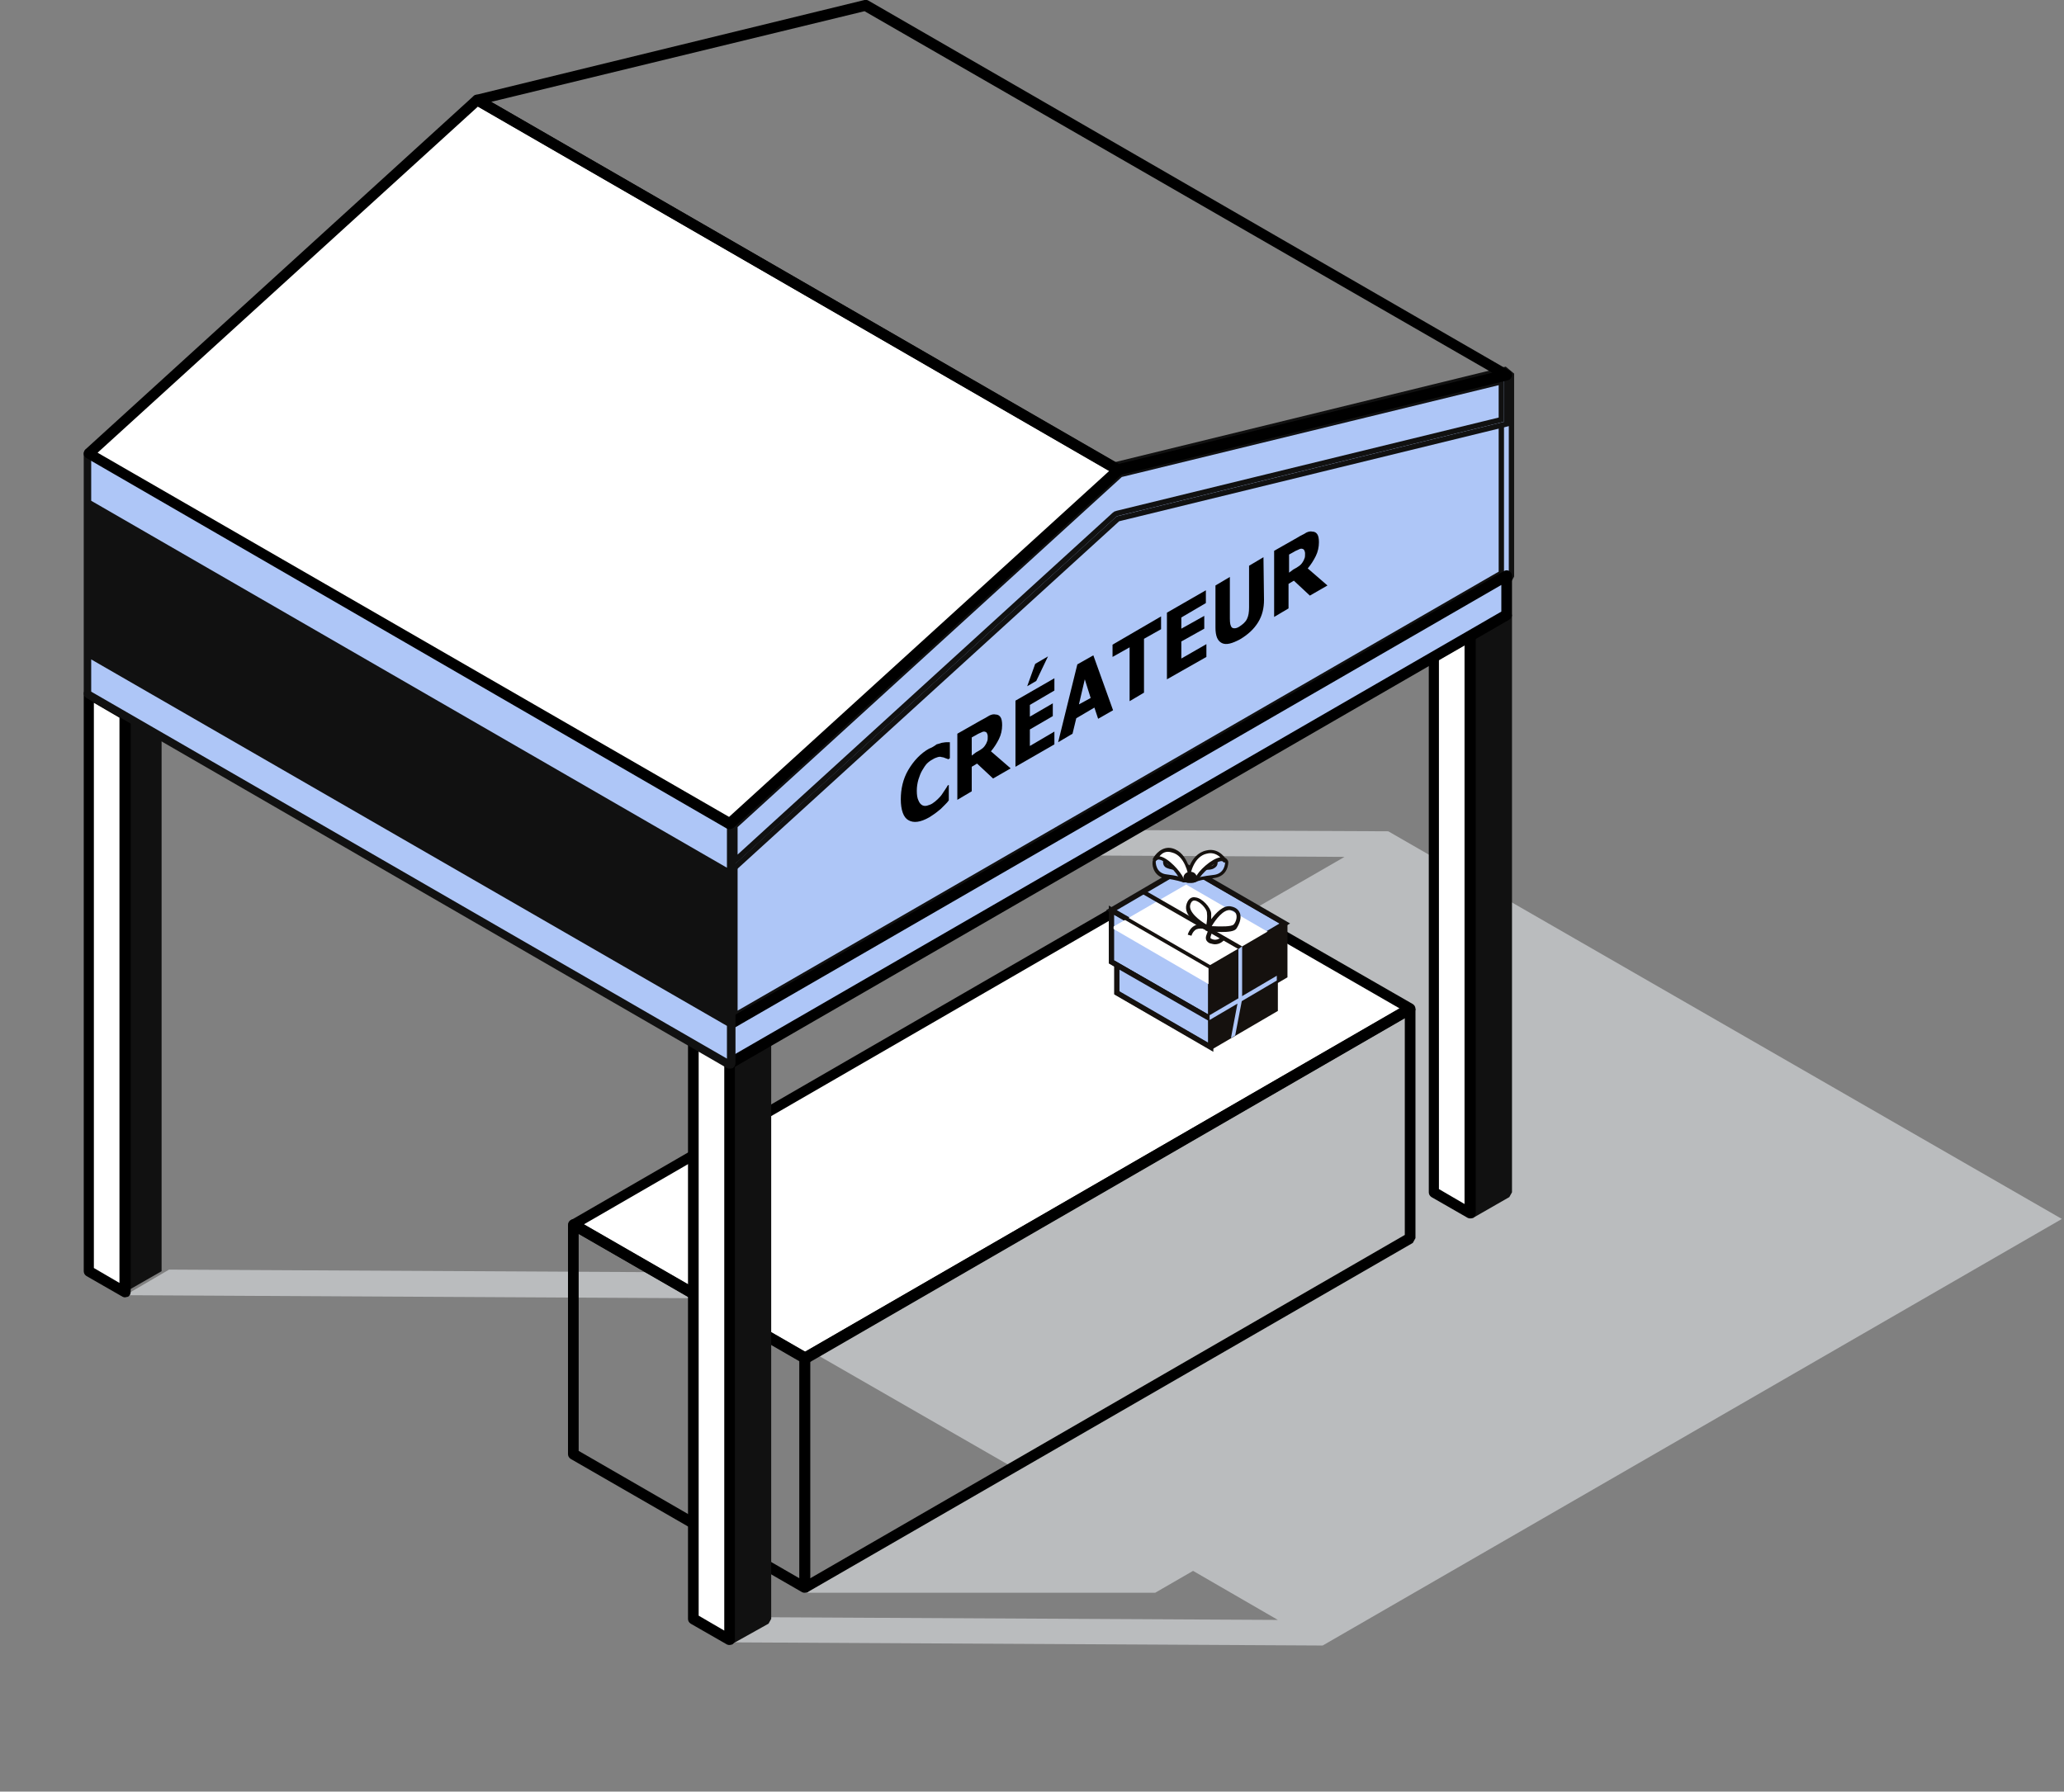 <svg width="387" height="336" viewBox="0 0 387 336" fill="none" xmlns="http://www.w3.org/2000/svg">
<rect x="0" y="0" width="387" height="336" fill="#808080" stroke="none"/>
<g clip-path="url(#clip0)">
<path d="M260.3 155.9L148.5 155.4L140.2 160.1L252.1 160.7L121.7 235.9L126.4 238.6L31.7 238.1L23.5 242.9L134.8 243.5L190.8 275.7L150.9 298.7H216.6L223.7 294.6L239.6 303.8L144.3 303.3L136.1 308L248 308.6L386.6 228.6L260.3 155.9Z" fill="#BABCBE"/>
<path d="M151.1 254.7L107.5 229.7L220.9 164.2L264.4 189.2L151.1 254.7Z" fill="white"/>
<path d="M151.1 255.7C150.9 255.7 150.8 255.7 150.6 255.6L107.1 230.6C106.8 230.4 106.6 230.1 106.6 229.7C106.6 229.3 106.8 229 107.1 228.8L220.4 163.3C220.7 163.1 221.1 163.1 221.4 163.3L264.9 188.3C265.2 188.5 265.4 188.8 265.4 189.2C265.4 189.6 265.2 189.9 264.9 190.1L151.6 255.6C151.4 255.6 151.2 255.7 151.1 255.7ZM109.5 229.6L151 253.5L262.4 189.1L220.9 165.2L109.5 229.6Z" fill="black"/>
<path d="M151.4 298.6L149.9 297.7V254.7L150.4 253.8L263.9 188.3L265.4 189.2V232.2L264.9 233.1L151.4 298.6ZM151.9 255.3V296L263.4 231.6V190.9L151.9 255.3Z" fill="black"/>
<path d="M150.9 298.7C150.7 298.7 150.6 298.7 150.4 298.6L107 273.6C106.7 273.4 106.5 273.1 106.5 272.7V229.7C106.5 229.3 106.7 229 107 228.8C107.3 228.6 107.7 228.6 108 228.8L151.4 253.8C151.7 254 151.9 254.3 151.9 254.7V297.7C151.9 298.1 151.7 298.4 151.4 298.6C151.3 298.7 151.1 298.7 150.9 298.7ZM108.5 272.1L149.9 296V255.3L108.5 231.4V272.1Z" fill="black"/>
<path d="M282.5 108L136.8 192.1V154.5L209.6 88.1L282.5 70.4V108Z" fill="#AEC6F7" stroke="#111111" stroke-miterlimit="10"/>
<path d="M137.3 192.9L135.8 192V154.4L136.1 153.7L209.4 87.1L282.2 69.3L283.4 70.3V108L282.9 108.9L137.3 192.9ZM137.8 154.9V190.4L281.5 107.5V71.6L210.1 89L137.8 154.9Z" fill="#AEC6F7" stroke="#111111" stroke-miterlimit="10"/>
<path d="M282.5 70.4L209.6 88.1L136.8 154.5V163.6L209.6 97.3L282.5 79.5V70.4Z" fill="#AEC6F7" stroke="#111111" stroke-miterlimit="10"/>
<path d="M137.8 154.9V161.4L209 96.5C209.1 96.4 209.3 96.3 209.4 96.3L281.5 78.7V71.6L210.1 89L137.8 154.9Z" fill="#AEC6F7" stroke="#111111" stroke-miterlimit="10"/>
<path d="M143.6 303.6L136.8 307.5V199.2L143.6 195.3V303.6Z" fill="#111111"/>
<path d="M137.3 308.3L135.8 307.4V199.2L136.3 198.3L143.1 194.4L144.6 195.3V303.6L144.1 304.5L137.3 308.3ZM137.8 199.8V305.8L142.6 303V197L137.8 199.8Z" fill="#111111"/>
<path d="M130 303.6L136.8 307.5V199.2L130 195.3V303.6Z" fill="white"/>
<path d="M136.8 308.5C136.6 308.5 136.5 308.5 136.3 308.4L129.5 304.5C129.2 304.3 129 304 129 303.6V195.3C129 194.9 129.2 194.6 129.5 194.4C129.8 194.2 130.2 194.2 130.5 194.4L137.3 198.3C137.6 198.5 137.8 198.8 137.8 199.2V307.5C137.8 307.9 137.6 308.2 137.3 308.4C137.2 308.4 137 308.5 136.8 308.5ZM131 303L135.8 305.8V199.8L131 197V303Z" fill="black"/>
<path d="M30.3 238.4L23.5 242.3V134L30.3 130.1V238.4Z" fill="#111111"/>
<path d="M24.4 134.6V240.6L29.2 237.8V131.8L24.4 134.6Z" fill="#111111"/>
<path d="M16.6 238.4L23.5 242.3V134L16.6 130.1V238.4Z" fill="white"/>
<path d="M23.5 243.3C23.3 243.3 23.2 243.3 23 243.2L16.2 239.3C15.9 239.1 15.7 238.8 15.7 238.4V130.1C15.7 129.7 15.9 129.4 16.2 129.2C16.5 129 16.9 129 17.2 129.2L24 133.1C24.3 133.3 24.5 133.6 24.5 134V242.3C24.5 242.7 24.3 243 24 243.2C23.8 243.2 23.6 243.3 23.5 243.3ZM17.6 237.8L22.4 240.6V134.6L17.6 131.8V237.8Z" fill="black"/>
<path d="M282.5 223.6L275.7 227.5V119.2L282.5 115.3V223.6Z" fill="#111111"/>
<path d="M276.2 228.4L274.7 227.5V119.2L275.2 118.3L282 114.4L283.5 115.3V223.6L283 224.5L276.2 228.4ZM276.7 119.8V225.8L281.5 223V117L276.7 119.8Z" fill="#111111"/>
<path d="M268.9 223.6L275.7 227.5V119.2L268.9 123.1V223.6Z" fill="white"/>
<path d="M275.7 228.5C275.5 228.5 275.4 228.5 275.2 228.4L268.4 224.5C268.1 224.3 267.9 224 267.9 223.6V123.1C267.9 122.7 268.1 122.4 268.4 122.2L275.2 118.3C275.5 118.1 275.9 118.1 276.2 118.3C276.5 118.5 276.7 118.8 276.7 119.2V227.5C276.7 227.9 276.5 228.2 276.2 228.4C276 228.5 275.8 228.5 275.7 228.5ZM269.8 223L274.6 225.8V121L269.8 123.7V223Z" fill="black"/>
<path d="M282.5 115.3L136.8 199.4V192.1L282.5 108V115.3Z" fill="#AEC6F7" stroke="#111111" stroke-miterlimit="10"/>
<path d="M136.8 200.4C136.6 200.4 136.5 200.4 136.3 200.3C136 200.1 135.8 199.8 135.8 199.4V192.1C135.8 191.7 136 191.4 136.3 191.2L282 107.1C282.3 106.9 282.7 106.9 283 107.1C283.3 107.3 283.5 107.6 283.5 108V115.3C283.5 115.7 283.3 116 283 116.2L137.4 200.3C137.2 200.4 137 200.4 136.8 200.4ZM137.8 192.7V197.7L281.5 114.7V109.7L137.8 192.7Z" fill="black"/>
<path d="M16.6 130L136.8 199.4V154.5L16.6 85.1V130Z" fill="#111111"/>
<path d="M136.8 200.4C136.6 200.4 136.5 200.4 136.3 200.3L16.2 130.9C15.9 130.7 15.7 130.4 15.7 130V85.1C15.7 84.7 15.9 84.4 16.2 84.2C16.5 84 16.9 84 17.2 84.2L137.4 153.6C137.7 153.8 137.9 154.1 137.9 154.5V199.4C137.9 199.8 137.7 200.1 137.4 200.3C137.2 200.4 137 200.4 136.8 200.4ZM17.6 129.4L135.8 197.6V155L17.6 86.8V129.4Z" fill="#111111"/>
<path d="M16.6 130L136.8 199.4V192.1L16.6 122.8V130Z" fill="#AEC6F7" stroke="#111111" stroke-miterlimit="10"/>
<path d="M16.6 94.2L136.8 163.6V154.5L16.6 85.1V94.2Z" fill="#AEC6F7" stroke="#111111" stroke-miterlimit="10"/>
<path d="M209.6 88.1L89.5 18.7L16.6 85.1L136.8 154.5L209.6 88.1Z" fill="white"/>
<path d="M136.8 155.5C136.6 155.5 136.5 155.5 136.3 155.4L16.2 85.9C15.9 85.7 15.7 85.5 15.7 85.1C15.7 84.8 15.8 84.5 16 84.3L88.8 18C89.1 17.7 89.6 17.7 90 17.9L210.2 87.3C210.5 87.5 210.7 87.7 210.7 88.1C210.7 88.4 210.6 88.7 210.4 88.9L137.6 155.2C137.3 155.4 137.1 155.5 136.8 155.5ZM18.3 84.9L136.7 153.2L208 88.3L89.6 20L18.3 84.9Z" fill="black"/>
<path d="M209.6 89.1C209.4 89.1 209.3 89.1 209.1 89L89 19.6C88.6 19.4 88.5 19 88.5 18.6C88.6 18.2 88.9 17.9 89.2 17.8L162.1 -8.25487e-05C162.3 -0.1 162.6 -8.2545e-05 162.8 0.1L283 69.5C283.4 69.7 283.5 70.1 283.5 70.5C283.4 70.9 283.1 71.2 282.8 71.3L210 89.1C209.8 89.1 209.7 89.1 209.6 89.1ZM92.1 19.1L209.8 87L279.8 69.9L162.1 2.1L92.1 19.1Z" fill="black"/>
<path d="M174.2 140.4C172.6 141.3 171.3 142.7 170.3 144.4C169.3 146.1 168.9 148 168.9 149.9C168.9 151.9 169.4 153.3 170.3 153.8C171.3 154.4 172.6 154.2 174.2 153.3C174.7 153 175.1 152.7 175.4 152.5C175.7 152.3 176 152 176.4 151.7C176.7 151.4 176.9 151.2 177.2 150.9C177.5 150.6 177.7 150.4 177.9 150.1V147.2L177.7 147.3C177.6 147.5 177.4 147.8 177.2 148.1C177 148.4 176.8 148.7 176.6 149C176.4 149.3 176.1 149.6 175.8 149.9C175.5 150.2 175.1 150.5 174.8 150.7C174.5 150.9 174.1 151 173.8 151.1C173.4 151.2 173.1 151.1 172.9 151C172.6 150.8 172.4 150.6 172.2 150.1C172 149.7 171.9 149.1 171.9 148.3C171.9 147.6 172 146.9 172.2 146.2C172.4 145.6 172.6 145 172.9 144.5C173.2 144 173.5 143.5 173.8 143.2C174.1 142.9 174.5 142.6 174.9 142.4C175.2 142.2 175.5 142.1 175.8 142C176.1 141.9 176.4 141.9 176.6 142C176.8 142 177.1 142.1 177.3 142.2C177.5 142.3 177.7 142.3 177.8 142.4L178.1 142.2V139.2C177.9 139.2 177.7 139.2 177.4 139.2C177.1 139.2 176.8 139.3 176.6 139.3C176.3 139.4 176 139.5 175.6 139.6C175.1 140 174.7 140.2 174.2 140.4Z" fill="black"/>
<path d="M182.2 141.7V138.3L183.1 137.8C183.4 137.6 183.7 137.5 183.9 137.4C184.1 137.3 184.3 137.2 184.5 137.2C184.7 137.2 184.9 137.3 185 137.4C185.1 137.6 185.2 137.8 185.2 138.1C185.2 138.5 185.2 138.8 185.1 139C185 139.3 184.9 139.5 184.7 139.8C184.5 140.1 184.3 140.3 184 140.5C183.7 140.7 183.4 140.9 183 141.1L182.2 141.7ZM183.9 135.1L179.5 137.6V150L182.2 148.4V143.8L183.2 143.2L186.2 146L189.5 144.1L185.8 140.9C186.4 140.2 186.9 139.4 187.3 138.6C187.7 137.8 187.9 136.9 187.9 136C187.9 135.3 187.8 134.8 187.6 134.5C187.4 134.2 187.1 134 186.7 134C186.3 133.9 185.9 134 185.5 134.2C185 134.5 184.5 134.8 183.9 135.1Z" fill="black"/>
<path d="M197.7 127.2L190.4 131.4V143.8L197.7 139.6V137.2L193.1 139.9V136.8L197.4 134.3V131.9L193.1 134.4V132.2L197.7 129.5V127.2ZM196.5 123.1L194.1 124.5L192.6 128.7L194.3 127.7L196.5 123.1Z" fill="black"/>
<path d="M202.3 132.1L203.4 127.4L204.5 130.9L202.3 132.1ZM205 122.9L202 124.6L198.4 139.2L201.1 137.6L201.8 134.7L205.2 132.7L205.9 134.8L208.7 133.2L205 122.9Z" fill="black"/>
<path d="M217.7 115.6L208.6 120.9V123.2L211.8 121.4V131.5L214.5 129.9V119.8L217.7 118V115.6Z" fill="black"/>
<path d="M226.1 110.7L218.8 114.9V127.4L226.2 123.2V120.8L221.5 123.5V120.3L225.8 117.9V115.5L221.5 117.9V115.8L226.1 113.1V110.7Z" fill="black"/>
<path d="M236.9 104.5L234.2 106.1V113.9C234.2 114.8 234.1 115.5 233.8 116.1C233.5 116.7 233 117.1 232.4 117.5C231.8 117.9 231.3 117.9 231 117.7C230.7 117.4 230.6 116.9 230.6 116V108.2L227.9 109.8V117.7C227.9 119.3 228.3 120.2 229.1 120.6C229.9 121 231 120.7 232.5 119.9C234 119 235.1 118 235.9 116.7C236.7 115.4 237 114 237 112.5L236.9 104.5Z" fill="black"/>
<path d="M241.7 107.4V104L242.6 103.5C242.9 103.3 243.2 103.2 243.4 103.1C243.6 103 243.8 102.9 244 102.9C244.2 102.9 244.4 103 244.5 103.1C244.6 103.3 244.7 103.5 244.7 103.8C244.7 104.2 244.7 104.5 244.6 104.7C244.5 105 244.4 105.2 244.2 105.5C244 105.8 243.8 106 243.5 106.2C243.2 106.4 242.9 106.6 242.5 106.8L241.7 107.4ZM243.3 100.8L238.9 103.3V115.7L241.6 114.1V109.5L242.6 108.9L245.6 111.7L248.9 109.8L245.2 106.6C245.8 105.9 246.3 105.1 246.7 104.3C247.1 103.5 247.3 102.6 247.3 101.7C247.3 101 247.2 100.5 247 100.2C246.8 99.9 246.5 99.7 246.1 99.7C245.7 99.6 245.3 99.7 244.9 99.9C244.5 100.2 243.9 100.4 243.3 100.8Z" fill="black"/>
<path d="M208.4 170.69V180.39L227 191.09V181.39L208.4 170.69Z" fill="#AEC6F7" stroke="#111111" stroke-miterlimit="10"/>
<path d="M240.9 173.19L227 181.39L208.4 170.69L222.4 162.49L240.9 173.19Z" fill="#AEC6F7" stroke="#111111" stroke-miterlimit="10"/>
<path d="M240.9 176.59L227 184.79L208.4 173.99L222.4 165.89L240.9 176.59Z" fill="white"/>
<path d="M222.4 162.09L208 170.49V180.69L227 191.69L241.4 183.29V173.09L222.4 162.09ZM226.6 190.39L208.8 180.09V171.29L226.6 181.59V190.39ZM209.1 170.69L222.3 162.99L240.1 173.29L226.9 180.99L209.1 170.69Z" fill="#15110E"/>
<path d="M227 191.09V196.39L209.4 186.19V180.99L227 191.09Z" fill="#AEC6F7" stroke="#111111" stroke-miterlimit="10"/>
<path d="M227 190.69L209 180.29V186.49L227.1 196.89L239.6 189.59V183.29L227 190.69ZM209.8 185.99V181.59L226.6 191.29L226.7 195.69L209.8 185.99Z" fill="#15110E"/>
<path d="M226.8 191.29V190.39L239.4 182.99V183.89L226.8 191.29Z" fill="#AEC6F7"/>
<path d="M232.2 177.99L214.1 167.59L214.5 166.89L232.9 177.49L232.2 177.99Z" fill="#15110E"/>
<path d="M231.6 194.19L230.8 194.69L232.2 187.29V177.99L232.9 177.49V187.39L231.6 194.19Z" fill="#AEC6F7"/>
<path d="M232.5 171.29C232.3 170.79 231.9 170.19 230.8 169.99C229.4 169.69 228 171.19 227.1 172.39C227.1 171.99 227.1 171.69 227.1 171.29C227 170.19 225.4 168.39 224.1 168.29C223.7 168.19 222.9 168.29 222.5 169.49C221.7 171.79 225 173.69 226.1 174.29L226 174.49L226.5 174.59L226.9 174.79V174.69C227.4 174.69 228.2 174.79 229 174.79C230.2 174.79 231.4 174.69 231.8 174.19C232.4 173.29 232.8 172.19 232.5 171.29ZM223.2 169.59C223.4 168.99 223.7 168.89 223.9 168.89H224C225 168.99 226.3 170.49 226.3 171.19C226.4 171.99 226.3 172.79 226.2 173.39C225 172.69 222.7 170.99 223.2 169.59ZM231.3 173.39C230.9 173.79 229 173.79 227.2 173.69C227.9 172.49 229.4 170.49 230.7 170.69C231.3 170.79 231.7 171.09 231.8 171.49C232 172.09 231.7 172.99 231.3 173.39Z" fill="#15110E"/>
<path d="M227.8 177.09C227.5 177.09 227.2 176.99 226.8 176.89C225.8 176.39 226.1 175.59 226.3 175.09C226.4 174.89 226.5 174.59 226.4 174.49C226.4 174.39 226.2 174.39 226.1 174.29C225.4 174.09 224.8 174.09 224.3 174.29C223.6 174.69 223.4 175.49 223.4 175.49L222.7 175.29C222.7 175.29 223 174.09 224 173.59C224.7 173.19 225.5 173.19 226.4 173.49C226.8 173.59 227.1 173.79 227.2 174.09C227.4 174.49 227.3 174.89 227.1 175.29C226.9 175.89 226.9 175.99 227.2 176.09C228.3 176.59 229 175.69 229.1 175.59L229.7 176.09C229.3 176.59 228.7 177.09 227.8 177.09Z" fill="#15110E"/>
<path d="M230 161.79C230 161.79 230.1 164.19 227.5 164.49C225.6 164.69 224.3 165.09 224 165.19C223.9 165.19 223.6 164.99 223.6 164.99L223.5 163.79C223.5 163.79 225.3 162.99 225.4 162.99C225.5 162.99 226.9 163.09 227.6 162.69C228.2 162.29 228 161.69 227.8 161.19C227.5 160.69 228 160.49 228 160.49L229.8 161.39L229.9 161.49C229.8 161.39 229.9 161.59 230 161.79Z" fill="#AEC6F7"/>
<path d="M224 165.49C223.9 165.49 223.8 165.49 223.8 165.39C223.7 165.39 223.4 165.19 223.3 164.99V164.89L223.2 163.39L223.4 163.29C225.2 162.49 225.3 162.49 225.4 162.49H225.5C226.8 162.59 227.3 162.39 227.4 162.29C227.7 162.09 227.8 161.89 227.5 161.19C227.3 160.89 227.4 160.59 227.4 160.49C227.5 160.19 227.8 160.09 227.8 160.09L227.9 159.99L229.9 160.99L230 161.09C230.2 161.29 230.3 161.49 230.3 161.69C230.3 161.69 230.4 164.39 227.5 164.69C225.6 164.89 224.4 165.29 224.1 165.39L224 165.49ZM223.9 164.69C223.9 164.69 224 164.69 224 164.79C224.4 164.59 225.7 164.29 227.5 164.09C229.6 163.89 229.7 161.99 229.7 161.79C229.7 161.69 229.6 161.59 229.5 161.49L228 160.69C228 160.69 228 160.79 228 160.89C228.2 161.19 228.7 162.19 227.7 162.79C227.3 163.09 226.5 163.19 225.4 163.09C225.2 163.19 224.5 163.49 223.8 163.79L223.9 164.69Z" fill="#15110E"/>
<path d="M229.9 161.49C229 159.89 225.1 163.29 224.5 164.79C224.3 165.09 223.8 165.29 223.4 165.09L222.7 164.79C222.7 164.79 223.2 160.39 226.3 159.69C228.7 159.19 229.9 161.49 229.9 161.49Z" fill="white"/>
<path d="M223.8 165.49C223.6 165.49 223.5 165.49 223.3 165.39L222.4 164.99V164.79C222.4 164.59 222.9 160.19 226.2 159.49C228.7 158.89 230 161.29 230.1 161.49L229.5 161.79C229.4 161.69 229.3 161.49 229 161.49C227.7 161.59 225.2 163.89 224.7 164.99C224.6 165.29 224.2 165.49 223.8 165.49ZM223.1 164.59L223.5 164.79C223.8 164.89 224.1 164.79 224.1 164.69C224.6 163.39 227.2 160.99 228.8 160.79C228.3 160.29 227.4 159.79 226.3 160.09C223.9 160.59 223.2 163.69 223.1 164.59Z" fill="#15110E"/>
<path d="M216.4 161.59C216.4 161.59 216.3 164.09 218.7 164.39C220.5 164.59 221.7 164.99 222 165.09C222.1 165.09 222.4 164.89 222.4 164.79L222.5 163.49C222.5 163.49 221 162.99 220.9 162.99C220.8 162.99 219.2 162.79 218.7 162.39C218.1 161.99 218.3 161.39 218.5 160.79C218.8 160.19 218.3 159.99 218.3 159.99L216.6 160.89L216.5 160.99C216.5 161.19 216.4 161.39 216.4 161.59Z" fill="#AEC6F7"/>
<path d="M222 165.49H221.9C221.6 165.39 220.5 164.99 218.7 164.79C216.5 164.49 216 162.59 216.1 161.69C216.1 161.49 216.2 161.19 216.4 160.99L216.6 160.79L218.4 159.79L218.5 159.89C218.5 159.89 218.8 159.99 218.9 160.29C219 160.49 219 160.69 218.9 160.99C218.6 161.69 218.7 161.99 219 162.19C219.5 162.49 220.9 162.69 221.1 162.69C221.2 162.69 221.2 162.69 222.8 163.29L223 163.39L222.9 164.99C222.8 165.19 222.4 165.39 222.4 165.39C222.2 165.39 222.1 165.49 222 165.49ZM216.7 161.59C216.7 161.79 216.7 163.79 218.8 163.99C220.5 164.19 221.6 164.49 222.1 164.69C222.1 164.69 222.2 164.69 222.2 164.59L222.3 163.69C221.7 163.49 221.1 163.29 221 163.29C221 163.29 219.3 163.09 218.6 162.69C217.7 162.09 218.2 160.99 218.3 160.69C218.3 160.59 218.4 160.49 218.3 160.49L216.9 161.29C216.8 161.39 216.7 161.49 216.7 161.59Z" fill="#15110E"/>
<path d="M216.5 161.29C217.4 159.59 221 163.19 221.6 164.69C221.8 165.09 222.2 165.19 222.6 164.99L223.2 164.69C223.2 164.69 222.8 160.09 219.8 159.39C217.6 158.89 216.5 161.29 216.5 161.29Z" fill="white"/>
<path d="M222.2 165.49C222.1 165.49 222 165.49 221.8 165.39C221.5 165.29 221.3 165.09 221.2 164.89C220.7 163.69 218.4 161.19 217.2 161.19C217 161.19 216.8 161.29 216.7 161.49L216.1 161.19C216.5 160.29 217.9 158.59 219.8 159.09C222.9 159.89 223.4 164.49 223.4 164.69V164.89L222.6 165.29C222.5 165.39 222.4 165.49 222.2 165.49ZM217.4 160.59C219 160.79 221.4 163.49 221.9 164.69C221.9 164.79 222 164.79 222.1 164.89C222.2 164.89 222.3 164.89 222.5 164.89L222.9 164.69C222.8 163.79 222.1 160.49 219.8 159.89C218.6 159.49 217.9 159.99 217.4 160.59Z" fill="#15110E"/>
<path d="M224.1 164.89C224.1 164.79 224.1 164.79 224.1 164.69C224.1 164.49 223.9 163.89 223.2 163.89C222.5 163.89 222.3 164.39 222.2 164.59C222.2 164.69 222.2 164.79 222.2 164.79C222.3 164.99 222.5 165.19 222.8 165.19H223.5C223.8 165.29 224 165.09 224.1 164.89Z" fill="#14100D"/>
<path d="M223.5 165.59H222.8C222.4 165.59 222 165.29 221.9 164.89C221.9 164.69 221.9 164.59 221.9 164.49C222 163.89 222.5 163.49 223.2 163.49C224 163.49 224.4 164.09 224.4 164.59C224.4 164.69 224.4 164.79 224.4 164.89C224.3 165.39 223.9 165.59 223.5 165.59ZM223.2 164.19C222.8 164.19 222.6 164.39 222.5 164.69V164.79C222.5 164.89 222.7 164.99 222.8 164.99H223.5C223.6 164.99 223.8 164.89 223.8 164.79C223.8 164.79 223.8 164.79 223.8 164.69C223.8 164.19 223.3 164.19 223.2 164.19Z" fill="#15110E"/>
</g>
<defs>
<clipPath id="clip0">
<rect width="386.6" height="335.9" fill="white"/>
</clipPath>
</defs>
</svg>
